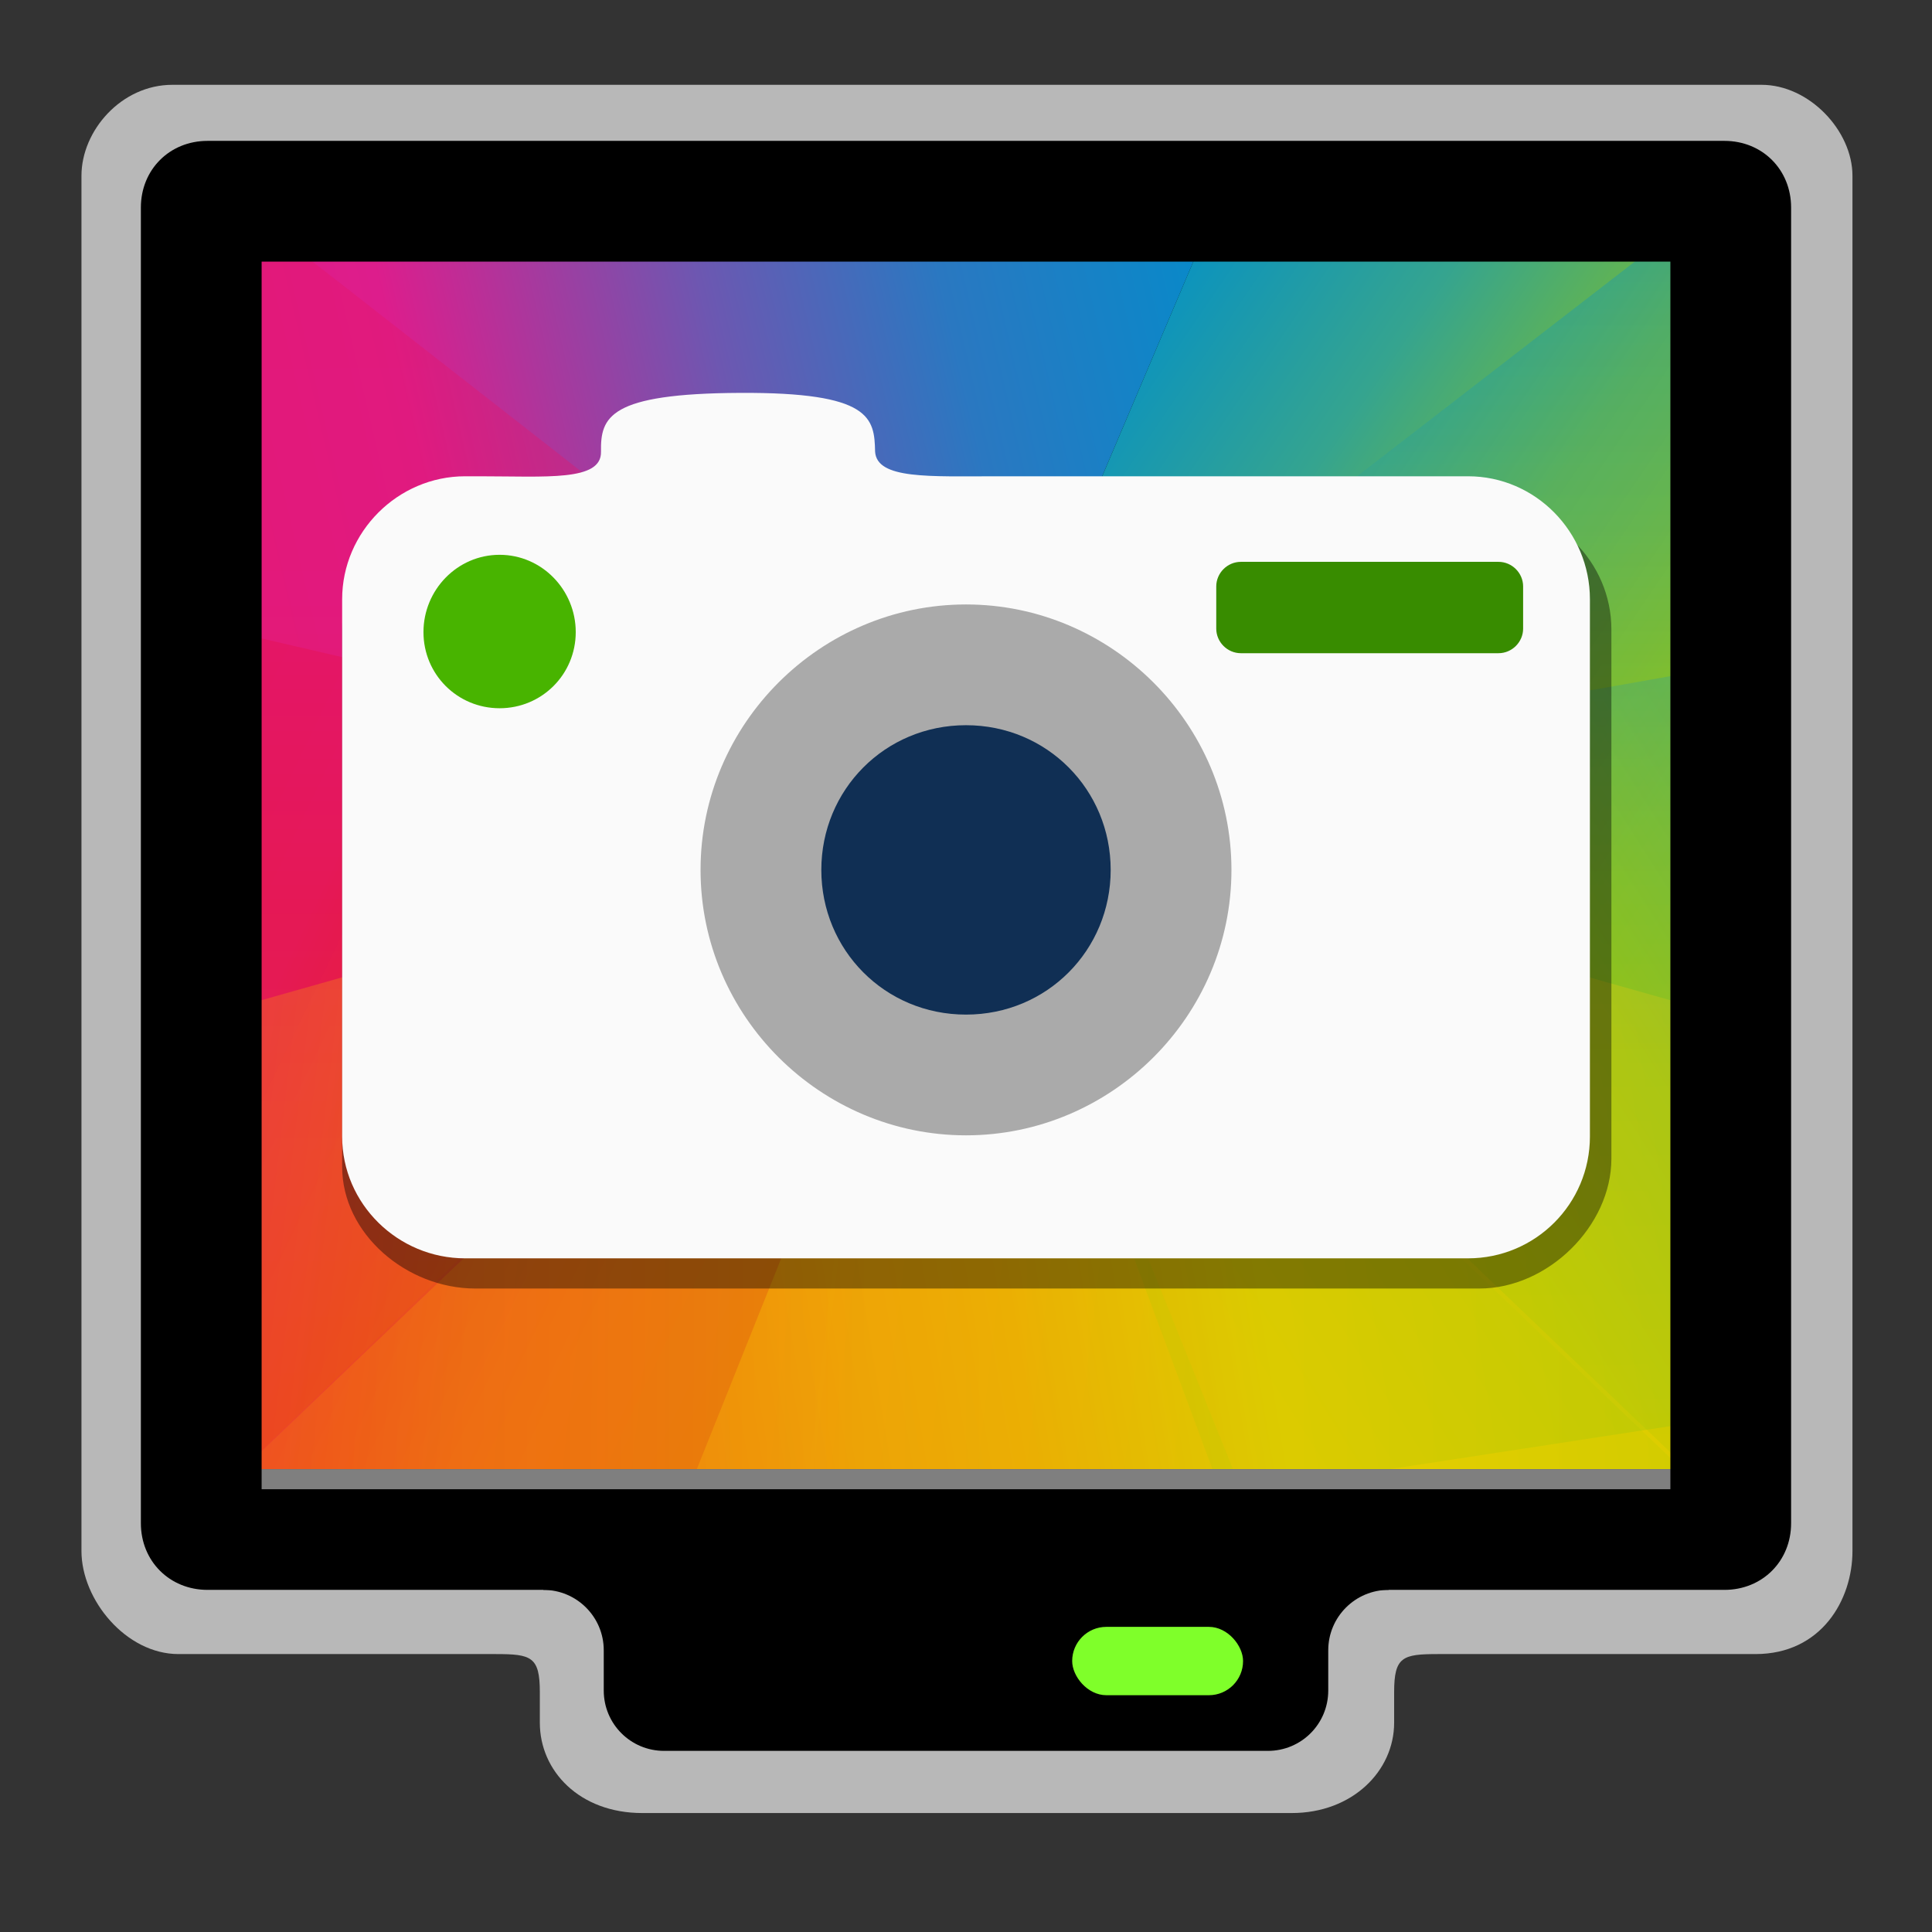 <svg width="96" version="1.0" xmlns="http://www.w3.org/2000/svg" height="96" xmlns:xlink="http://www.w3.org/1999/xlink">
<rect width="100%" height="100%" fill="#333333" stroke="none"/>
<defs id="defs2410">
<linearGradient xlink:href="#linearGradient4328" id="linearGradient4420" y1="44.644" x1="-75.298" y2="33.875" x2="-64.061" gradientUnits="userSpaceOnUse"/>
<linearGradient gradientTransform="matrix(-1,0,0,1,432.571,499.798)" id="linearGradient4389" xlink:href="#linearGradient4328" y1="23.851" y2="7.855" x1="7.831" x2="23.876" gradientUnits="userSpaceOnUse"/>
<linearGradient xlink:href="#linearGradient4300" id="linearGradient4440" y1="33.704" x1="-100.764" y2="44.581" x2="-85.753" gradientUnits="userSpaceOnUse"/>
<linearGradient xlink:href="#linearGradient4328" id="linearGradient4380" y1="39.497" x1="-63.893" y2="25.87" x2="-77.236" gradientUnits="userSpaceOnUse"/>
<linearGradient xlink:href="#linearGradient4316" id="linearGradient4430" y1="38.169" x1="-62.053" y2="44.623" x2="-88.089" gradientUnits="userSpaceOnUse"/>
<linearGradient xlink:href="#linearGradient4288" id="linearGradient4400" y1="33.545" x1="-100.748" y2="25.409" x2="-77.599" gradientUnits="userSpaceOnUse"/>
<linearGradient id="linearGradient4300">
<stop offset="0" style="stop-color:#e51561" id="stop4302"/>
<stop offset="0.312" style="stop-color:#e4156c" id="stop4304"/>
<stop offset="0.562" style="stop-color:#e71e2c" id="stop4306"/>
<stop offset="0.75" style="stop-color:#e8301e" id="stop4308"/>
<stop offset="1" style="stop-color:#e6320e" id="stop4310"/>
</linearGradient>
<linearGradient id="linearGradient4316">
<stop offset="0" style="stop-color:#c1cc00" id="stop4318"/>
<stop offset="0.312" style="stop-color:#dfcd00" id="stop4320"/>
<stop offset="0.562" style="stop-color:#f0cc00" id="stop4322"/>
<stop offset="0.75" style="stop-color:#fd8c08" id="stop4324"/>
<stop offset="1" style="stop-color:#f25c13" id="stop4326"/>
</linearGradient>
<linearGradient gradientTransform="rotate(180,216.286,273.899)" id="linearGradient4487" xlink:href="#linearGradient4316" y1="23.656" y2="8" x1="8.297" x2="24" gradientUnits="userSpaceOnUse"/>
<linearGradient gradientTransform="matrix(1,0,0,-1,384.571,547.798)" id="linearGradient4278" xlink:href="#linearGradient4300" y1="23.988" y2="8" x1="7.967" x2="24" gradientUnits="userSpaceOnUse"/>
<linearGradient id="linearGradient4328">
<stop offset="0" style="stop-color:#bec900" id="stop4330"/>
<stop offset="0.312" style="stop-color:#9ec80a" id="stop4332"/>
<stop offset="0.562" style="stop-color:#71b93d" id="stop4334"/>
<stop offset="0.75" style="stop-color:#35a48f" id="stop4336"/>
<stop offset="1" style="stop-color:#018fca" id="stop4338"/>
</linearGradient>
<linearGradient id="linearGradient4288">
<stop offset="0" style="stop-color:#e81877" id="stop4290"/>
<stop offset="0.312" style="stop-color:#dd1d8c" id="stop4294-9"/>
<stop offset="0.562" style="stop-color:#6d57b1" id="stop4296"/>
<stop offset="0.75" style="stop-color:#2a78c1" id="stop4298"/>
<stop offset="1" style="stop-color:#018dcb" id="stop4292-2"/>
</linearGradient>
<linearGradient xlink:href="#linearGradient4316" id="linearGradient4410" y1="44.619" x1="-76.856" y2="39.708" x2="-104.479" gradientUnits="userSpaceOnUse"/>
</defs>
<path style="opacity:.65;fill:#fff"  d="m 8.567,4.214 c -2.545,0 -4.519,2.285 -4.519,4.519 v 68.337 c -1.3e-6,2.43 2.22,5.12 4.819,5.12 h 15.769 c 1.76,0 2.188,0.128 2.188,1.887 v 1.525 c 0,2.398 1.976,4.487 5.087,4.487 h 32.275 c 3.014,0 5.088,-2.09 5.088,-4.487 v -1.525 c 0,-1.76 0.428,-1.887 2.187,-1.887 h 15.767 c 3.271,0 4.82,-2.69 4.82,-5.12 V 8.733 c 0,-2.234 -2.147,-4.519 -4.52,-4.519 z"/>
<g transform="matrix(2.459,0,0,3.703,251.033,-91.15)">
<path style="fill-rule:evenodd;stroke-linecap:round;stroke-width:3" d="m -97.077,27.864 h 29.085 v 16.78 h -29.085 z"/>
<path style="fill:url(#linearGradient4400)" d="m -77.802,27.858 -19.275,.006 -.01,6.162 14.482,1.343 z "/>
<path style="fill:url(#linearGradient4440)" d="m -87.877,44.581 -9.159,.077 -.041,-11.518 14.472,2.229 z "/>
<path style="fill:url(#linearGradient4380)" d="m -77.807,27.864 h 9.815 l .01,11.47 -14.623,-3.966 z "/>
<path style="fill:url(#linearGradient4430)" d="m -88.189,44.632 20.197,.012 .045,-6.535 -14.658,-2.741 z "/>
<path style="opacity:.35;fill:url(#linearGradient4278);clip-path:url(#clipPath4578-4)" d="m 408.571,539.798 -16,-16 15.144,-.856 z " transform="matrix(0.902,0.524,-0.902,0.524,21.323,-452.712)"/>
<path style="opacity:.35;fill:url(#linearGradient4487);clip-path:url(#clipPath4562-1)" d="m 408.571,539.798 15.679,-15.632 -16.53,-.864 z " transform="matrix(0.933,0.533,-0.933,0.533,25.208,-461.124)"/>
<path style="opacity:.35;fill:url(#linearGradient4389);clip-path:url(#clipPath4544-4)" d="m 408.695,507.653 16.032,16.032 -16.997,-.728 z " transform="matrix(0.898,0.523,-0.898,0.523,20.898,-451.682)"/>
<path style="opacity:.3;fill:url(#linearGradient4410)" d="m -97.036,38.08 v 6.578 l 20.015,-.077 -5.584,-9.213 z "/>
<path style="opacity:.3;fill:url(#linearGradient4420)" d="m -68.027,33.652 -.19,10.088 -9.177,.934 -5.211,-9.306 z "/>
</g>
<path d="M 10.312,7 C 8.428,7 7,8.429 7,10.312 V 75.688 C 7,77.571 8.428,79 10.312,79 h 75.375 c 1.884,0 3.312,-1.429 3.312,-3.312 V 10.312 c 0,-1.883 -1.429,-3.312 -3.312,-3.312 z m 2.688,6 h 70 v 60 h -70 z"/>
<path d="m 33,75 c -1.662,0 -3,1.338 -3,3 h -3 v 1 c 1.656,0 3,1.344 3,3 v 2 c 0,1.662 1.338,3 3,3 h 30 c 1.662,0 3,-1.338 3,-3 v -2 c 0,-1.656 1.344,-3 3,-3 v -1 h -3 c 0,-1.662 -1.338,-3 -3,-3 z"/>
<path style="fill:#7f7f7f" d="m 13,73 h 70 v 1 H 13 Z"/>
<rect width="8.491" x="53.276" y="80.838" rx="1.698" ry="1.698" height="3.396" style="fill:#7fff2a"/>
<g transform="translate(-69.152,139.334)">
<path style="opacity:.4;stroke-width:1.009" d="m 93.079,-114.168 h -0.71 c -3.403,0 -6.216,2.766 -6.216,6.111 v 26.696 c 0,3.345 3.213,6.053 6.616,6.053 h 49.895 c 3.403,0 6.557,-3.108 6.557,-6.453 v -26.296 c 0,-3.345 -2.754,-6.111 -6.157,-6.111 h -23.817 z "/>
<path style="fill:#fafafa" d="m 99.015,-116.89 c 0.036,1.483 -2.708,1.222 -6.053,1.222 h -0.698 c -3.345,0 -6.111,2.766 -6.111,6.111 v 26.696 c 0,3.345 2.766,6.053 6.111,6.053 h 49.837 c 3.345,0 6.053,-2.708 6.053,-6.053 v -26.696 c 0,-3.345 -2.708,-6.111 -6.053,-6.111 h -23.413 c -3.345,0 -5.962,0.159 -6.053,-1.222 -0.036,-1.676 -0.194,-2.955 -6.712,-2.922 -6.518,0.032 -6.934,1.201 -6.908,2.922 z "/>
<path style="fill:#48b400" d="m 93.977,-111.766 c 2.1,0 3.783,1.742 3.783,3.841 0,2.099 -1.683,3.783 -3.783,3.783 -2.1,0 -3.783,-1.683 -3.783,-3.783 0,-2.1 1.683,-3.841 3.783,-3.841 z "/>
<path style="fill:#388c00" d="m 130.809,-111.416 h 12.804 c 0.669,0 1.222,0.553 1.222,1.222 v 2.095 c 0,0.669 -0.553,1.222 -1.222,1.222 h -12.804 c -0.669,0 -1.222,-0.553 -1.222,-1.222 v -2.095 c 0,-0.669 0.553,-1.222 1.222,-1.222 z "/>
<g style="mix-blend-mode:normal;font-family:sans-serif;text-decoration-style:solid;solid-color:#000000;font-variant-position:normal;white-space:normal;font-feature-settings:normal;text-transform:none;font-variant-numeric:normal;text-decoration-color:#000000;text-indent:0;text-orientation:mixed;shape-padding:0;vector-effect:none;text-align:start;color:#000;text-decoration-line:none;image-rendering:auto;font-variant-caps:normal;color-rendering:auto;isolation:auto;color-interpolation:sRGB;font-variant-alternates:normal;solid-opacity:1;text-rendering:auto;line-height:normal;font-variant-ligatures:normal;shape-rendering:auto" transform="translate(69.152,-140.834)">
<path style="fill:#aaa;color-interpolation-filters:linearRGB" d="m 48,31.535 c -7.224,0 -13.19,5.917 -13.19,13.191 0,7.273 5.966,13.188 13.19,13.188 7.224,0 13.19,-5.915 13.19,-13.188 0,-7.273 -5.966,-13.191 -13.19,-13.191 z"/>
<path style="fill:#102f54;color-interpolation-filters:linearRGB" d="m 48,37.535 c 4.031,0 7.189,3.21 7.189,7.191 0,3.981 -3.159,7.189 -7.189,7.189 -4.031,0 -7.189,-3.208 -7.189,-7.189 0,-3.981 3.159,-7.191 7.189,-7.191 z"/>
</g>
</g>
</svg>
